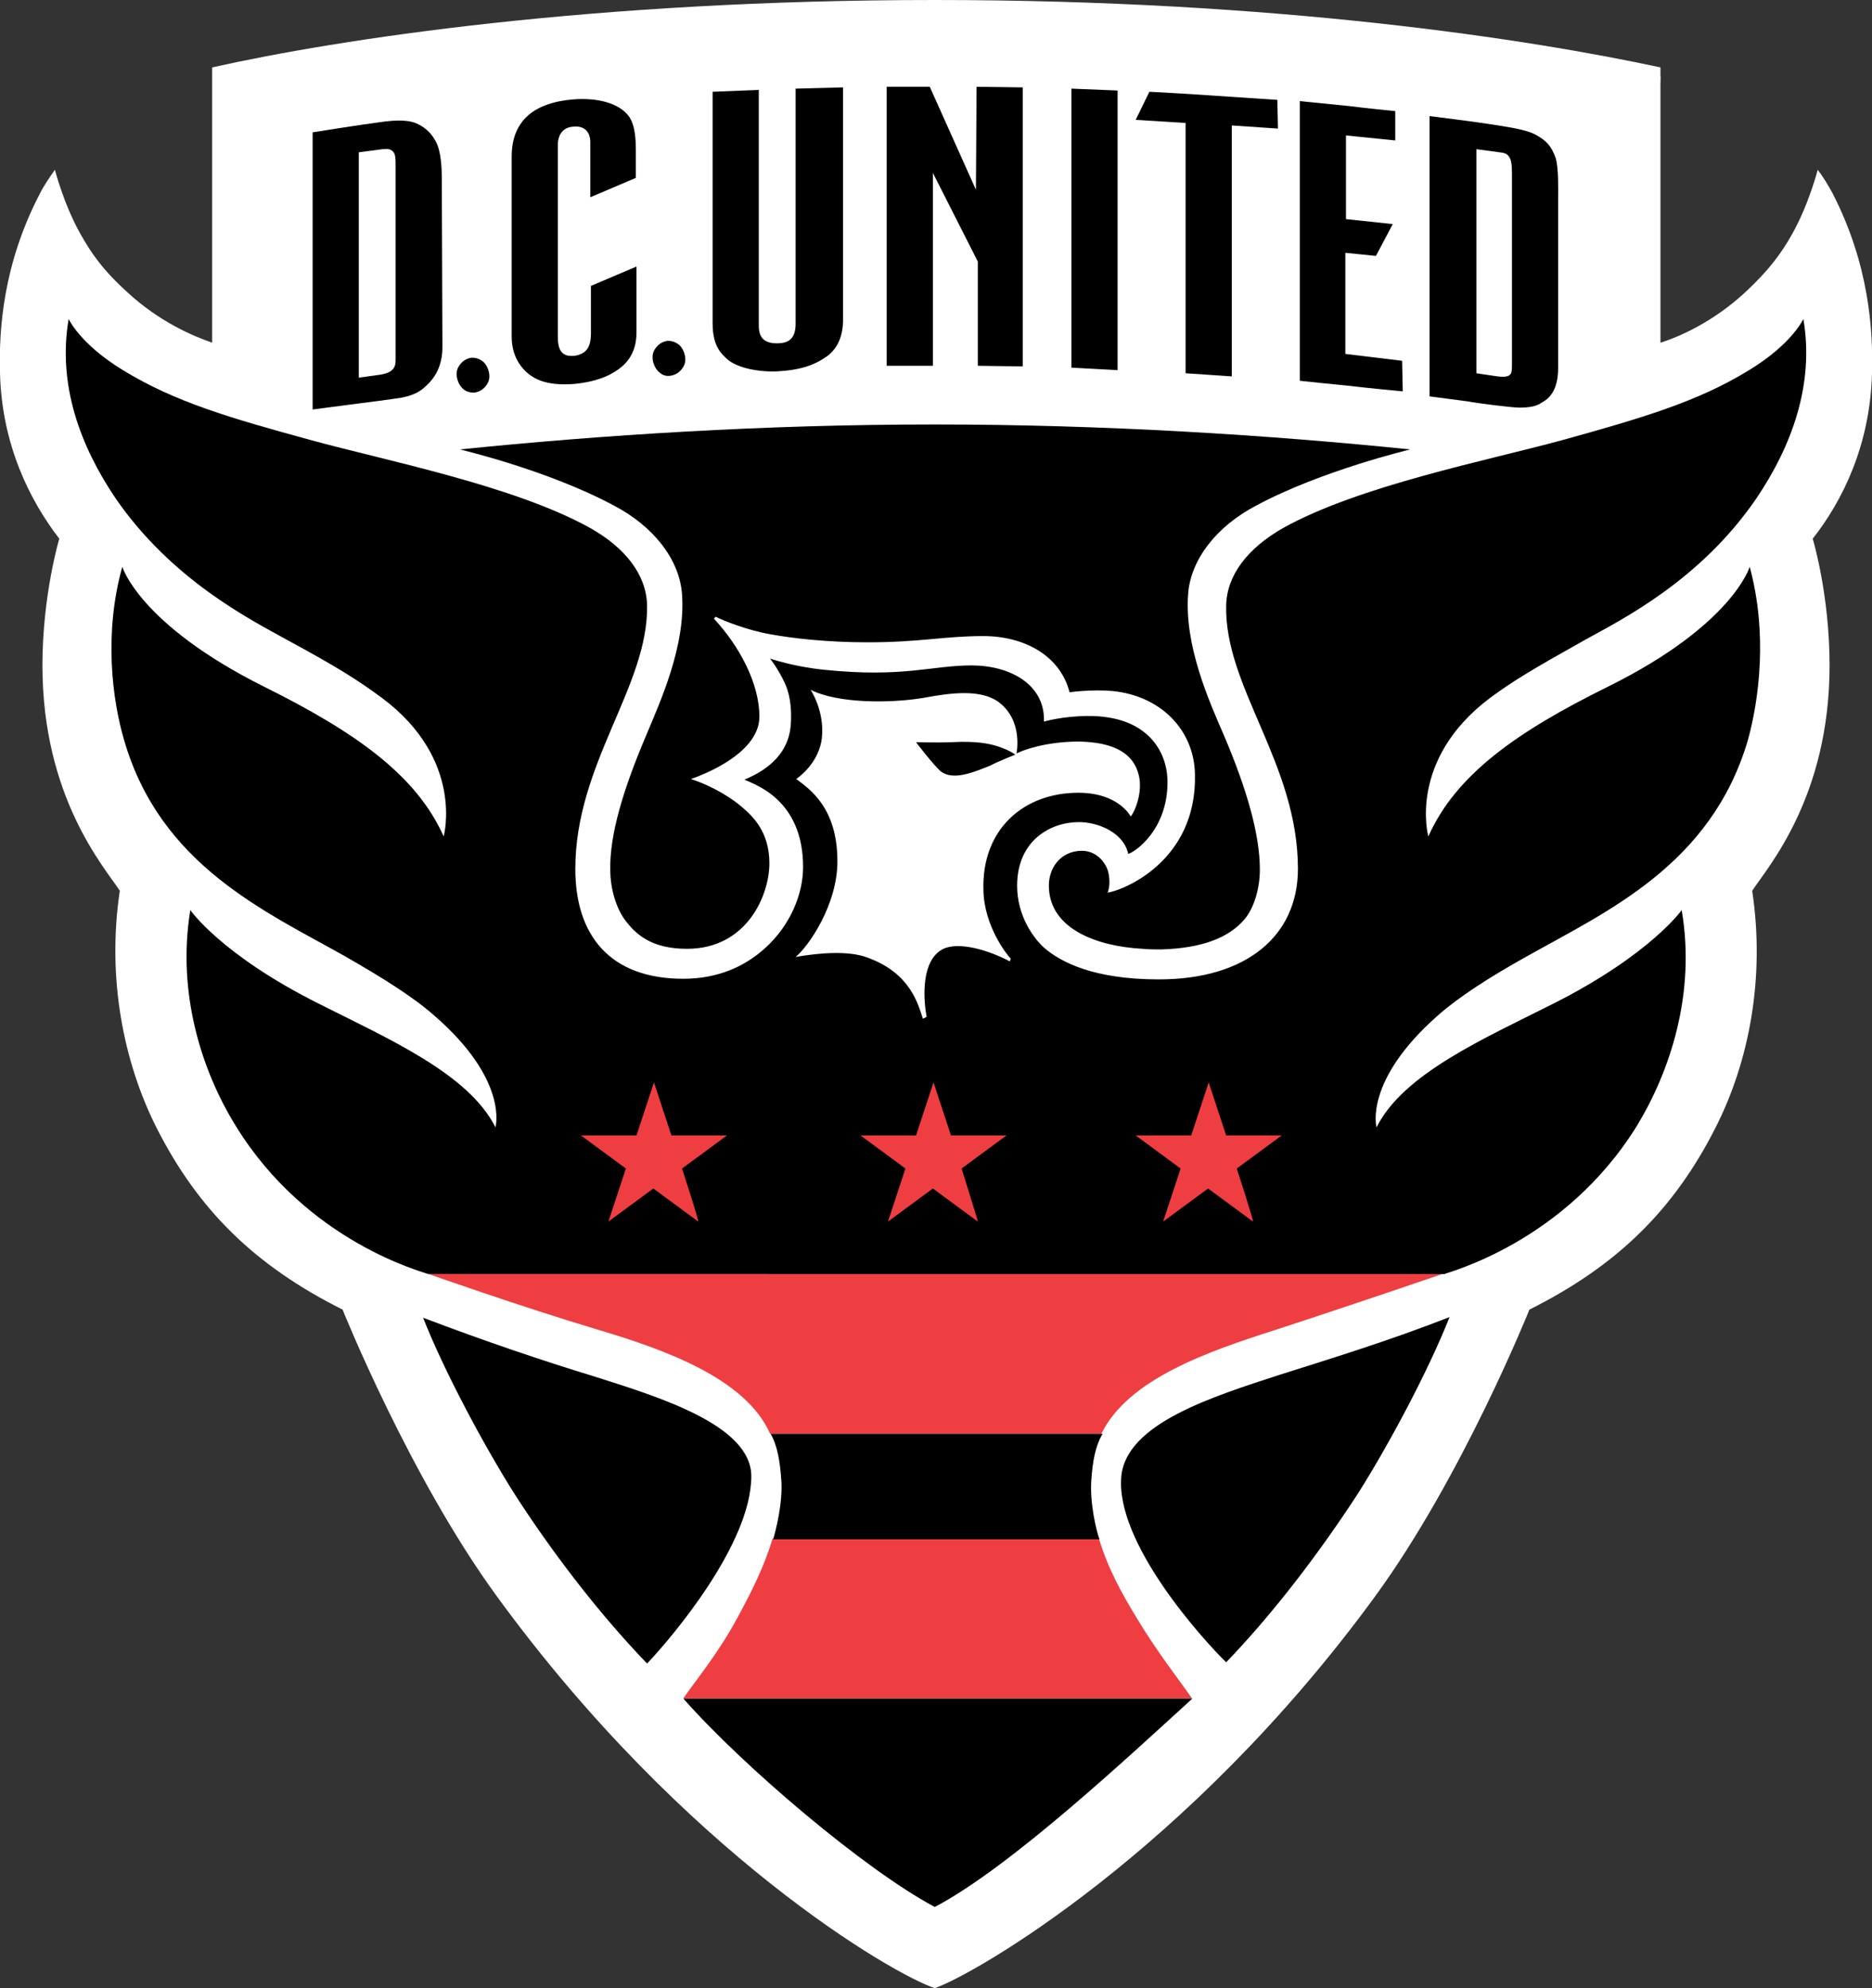 <?xml version="1.0" encoding="utf-8"?>
<!-- Generator: Adobe Illustrator 21.1.0, SVG Export Plug-In . SVG Version: 6.00 Build 0)  -->
<!DOCTYPE svg PUBLIC "-//W3C//DTD SVG 1.1//EN" "http://www.w3.org/Graphics/SVG/1.1/DTD/svg11.dtd">
<svg version="1.1"
	 id="svg2" inkscape:version="0.48.5 r10040" sodipodi:docname="D.C._United_logo_(2016).svg" xmlns:cc="http://creativecommons.org/ns#" xmlns:dc="http://purl.org/dc/elements/1.1/" xmlns:inkscape="http://www.inkscape.org/namespaces/inkscape" xmlns:rdf="http://www.w3.org/1999/02/22-rdf-syntax-ns#" xmlns:sodipodi="http://sodipodi.sourceforge.net/DTD/sodipodi-0.dtd" xmlns:svg="http://www.w3.org/2000/svg"
	 xmlns="http://www.w3.org/2000/svg" xmlns:xlink="http://www.w3.org/1999/xlink" x="0px" y="0px" width="300px" height="318.5px"
	 viewBox="0 0 300 318.5" style="enable-background:new 0 0 300 318.5;" xml:space="preserve">
<rect x="0" y="0" width="300" height="318.5" fill="#333333" stroke="none"/>
<style type="text/css">
	.st0{fill:#FFFFFF;}
	.st1{fill:none;}
	.st2{fill:#EF3E42;}
</style>
<path d="M291.9,38c-2,5-6.3,9.7-10.6,13.5c-5.2,4.5-14.1,8.6-19.4,9.4V13.9c-6.8-1.4-46.4-9.8-111.9-9.8C84.5,4.2,45,12.5,38.2,13.9
	v46.9c-5.4-0.9-14.3-5-19.4-9.4C14.4,47.7,10.1,43,8.1,38c-2.7,6.2-3.7,14.1-3.5,20.9C5,70.8,9,77.6,14.5,85.6c0,0-4,8.5-3.1,25.2
	c0.7,14.2,8.9,25.7,12.7,30.9c-4.3,25,7.3,42,14.4,50.1c8.7,10,20.4,15.2,20.4,15.2c3.7,9.8,13.4,31.5,26.4,48.4
	c15.8,20.5,38.7,44.4,64.4,57.8c25.8-13.4,49.1-37.4,64.9-57.8c13-16.9,22.7-38.5,26.4-48.4c0,0,11.7-5.2,20.4-15.2
	c7.1-8.2,18.6-25.1,14.4-50.1c3.8-5.2,11.9-16.8,12.7-30.9c0.9-16.7-3.1-25.2-3.1-25.2c5.5-8,9.5-14.8,9.9-26.8
	C295.6,52.1,294.5,44.2,291.9,38"/>
<path class="st0" d="M300,59.8c-0.3,11.5-4.7,20.4-9.5,26.5c0,0,2.7,8.9,2.7,20.3c0,21.1-9.9,32.3-12.4,36.1c2.1,14-0.5,27.4-5.9,38
	c-6.6,13-15.6,22-29.8,29.1c0,0-10.7,26.7-24.7,45.9c-30,41.1-64.6,60.8-70.6,62.8c-6.5-2.1-40.1-21.5-70.2-62.8
	c-14-19.2-24.7-45.9-24.7-45.9c-14.2-7.1-23.2-16.1-29.8-29.1c-5.3-10.5-8-24-5.9-38c-2.5-3.8-12.4-15-12.4-36.1
	c0-11.3,2.7-20.3,2.7-20.3c-4.7-6.1-9.2-15-9.5-26.5C-0.2,52.8,0.5,42.3,6.4,31c0.7-1.4,1.7-2.8,2.4-3.8c0,0,1.4,5.5,4.1,10.3
	c1.7,3,3.5,5.7,7.6,9.4c5,4.6,10.3,6.9,13.5,8l0-44.1C54.1,6.3,94.9,0,149.8,0c54.9,0,95.4,6.3,116.3,10.8l0,44.1
	c3.2-1,8.5-3.4,13.5-8c4-3.7,5.9-6.4,7.6-9.4c2.7-4.8,4.1-10.3,4.1-10.3c0.7,0.9,1.6,2.3,2.4,3.8C299.5,42.3,300.2,52.8,300,59.8"/>
<sodipodi:namedview  bordercolor="#666666" borderopacity="1" fit-margin-bottom="0" fit-margin-left="0" fit-margin-right="0" fit-margin-top="0" gridtolerance="10" guidetolerance="10" id="namedview4" inkscape:current-layer="g160" inkscape:cx="2.7547816" inkscape:cy="21.973143" inkscape:pageopacity="0" inkscape:pageshadow="2" inkscape:window-height="838" inkscape:window-maximized="1" inkscape:window-width="1600" inkscape:window-x="-8" inkscape:window-y="-8" inkscape:zoom="90.509668" objecttolerance="10" pagecolor="#ffffff" showgrid="false">
	</sodipodi:namedview>
<rect x="0" y="0" class="st1" width="300" height="318.5"/>
<path id="path3033" inkscape:connector-curvature="0" sodipodi:nodetypes="cccccccccccccc" class="st0" d="M150.4,315
	c45.8-26.1,73.4-63.7,91.9-107c19-10.8,37.5-22.4,36.8-67c11.4-14.3,12.2-31.8,9.2-54.7c8.8-17,10.5-34.9,3.4-56.3
	c-4.2,17.6-15.3,20.1-27.8,26.6l2.2-44.3c-73.3-13-149.7-14.3-230.2,0l0.8,44.5c-12.7-6-28.4-8.9-28.6-27.4
	C2.7,47.8-0.5,63.2,11,81.6c-4.4,26.8-1,47,11.9,59.4c-5.4,37.2,9.8,55.7,34.6,65.7C68.3,250.3,100.8,285.5,150.4,315z"/>
<g id="g156" transform="translate(-0.389,-189.123)">
	<path id="path158" inkscape:connector-curvature="0" class="st2" d="M204.7,402.2c12.3-4,26.9-9,26.9-9l-162.6,0c0,0,15,5.3,27.4,9
		c10.7,3.2,23.5,7.8,27.4,16.6h53.1C181.2,410,194.1,405.6,204.7,402.2 M118.5,448.4c-3,5.6-6.9,10.3-8.6,12.8h81.5
		c-1.7-2.5-5.5-7.3-8.8-12.8c-2.5-4.1-4.7-8.1-6.1-12.8h-52.3C122.9,440,120.8,444.2,118.5,448.4 M191.3,371.1h-9l7.2,5.3l-2.8,8.5
		l7.2-5.3l7.2,5.3l-2.8-8.5l7.2-5.3h-8.9l-2.8-8.5L191.3,371.1z M147.2,371.1h-8.9l7.2,5.3l-2.8,8.5l7.2-5.3l7.2,5.3l-2.8-8.5
		l7.2-5.3h-8.9l-2.8-8.5C150,362.6,147.2,371.1,147.2,371.1z M105.3,362.6l2.8,8.5h8.9l-7.2,5.3l2.8,8.5l-7.2-5.3l-7.2,5.3l2.8-8.5
		l-7.2-5.3h8.9C102.5,371.1,105.3,362.6,105.3,362.6z"/>
</g>
<path d="M204.7,16c0,0-7.5-0.5-10.5-0.7c-4.2-0.3-10-0.6-10-0.6l-2.2,4.5l8,0.5v40.1c0,0,7.5,0.5,7.4,0.5V20.1l7.4,0.5L204.7,16z"/>
<path d="M224.7,57.8l-9.1-1.1l0-16.2l4.9,0.5l2.7-5.1l-7.5-0.8V21.7l7.9,0.8l0-4.7c0,0-5.1-0.5-7.3-0.8c-1.9-0.2-8-0.8-8-0.8v44.8
	c0,0,5.6,0.6,7.8,0.8c2.4,0.3,8.7,0.9,8.7,0.9L224.7,57.8z"/>
<polygon points="179.1,14.5 171.7,14.2 171.7,58.9 179.1,59.3 "/>
<polyline points="163.9,14 156.5,13.9 156.4,30.4 149,13.9 142.1,13.9 142.1,58.6 149.5,58.6 149.5,27.7 156.7,41.9 156.7,58.6 
	163.9,58.7 163.9,14 "/>
<path d="M135,14l-7.5,0.2v37.7c0,2.7-1.5,3.1-3,3.1c-1.9,0-2.9-0.8-2.9-2.8V14.4l-7.4,0.3v37.1c0,3.9,1.6,5,2.3,5.7
	c1.4,1.3,4.6,2.1,7.9,2c3.9-0.2,6.1-1,8.1-2.4c1.8-1.3,2.6-3.4,2.6-5.8V14"/>
<path d="M92.2,15.9c-1.3,0.1-5.5,0.4-8,3c-2.3,2.4-2.2,5.5-2.2,6.6v28.4c0,2.6,1,4.6,2.7,6c0.8,0.6,2.6,2,7.4,1.6
	c4.1-0.4,6.3-1.7,7.6-2.8c2.2-1.9,2.3-4.4,2.3-5.5l0-10.5l-7.3,3.1l0,7.6c0,2.3-0.8,3.3-2.6,3.6c-1.2,0.1-2.7,0-2.7-2.9V23.2
	c0-1.7,0.9-2.8,2.4-2.9c1.5-0.2,2.8,0.5,2.8,2.5l0,8.8l7.3-3.1l0-4.3c0-2.3-0.2-4.1-1-5.4C99.2,16.3,95.3,15.7,92.2,15.9"/>
<path d="M107.4,60.2c0.7-0.1,1.3-0.4,1.8-1c0.5-0.6,0.7-1.2,0.6-2c-0.1-0.7-0.4-1.4-0.9-1.9c-0.6-0.5-1.2-0.7-1.9-0.7
	c-0.7,0.1-1.3,0.4-1.8,1c-0.5,0.6-0.7,1.2-0.6,2c0.1,0.7,0.4,1.4,0.9,1.9C106.1,60.1,106.7,60.3,107.4,60.2"/>
<path d="M76,62.9c0.7-0.1,1.3-0.4,1.8-1c0.5-0.6,0.7-1.2,0.6-2c-0.1-0.7-0.4-1.4-0.9-1.9c-0.6-0.5-1.2-0.7-1.9-0.7
	c-0.7,0.1-1.3,0.4-1.8,1c-0.5,0.6-0.7,1.2-0.6,2c0.1,0.7,0.4,1.4,0.9,1.9C74.6,62.7,75.2,62.9,76,62.9"/>
<path d="M249.7,31.6c0-1.1,0.1-4.7-0.4-6.3c-0.7-2-1.6-2.8-3-3.6c-1.3-0.8-3.6-1.2-6.8-1.7c-3.1-0.5-10.4-1.4-10.4-1.4v44.9
	c0,0,4.6,0.6,6.1,0.8c1.5,0.3,7.1,1,8.3,1c2.5,0,3.1-0.5,3.9-1c1.5-0.9,2.3-2.7,2.3-5.3L249.7,31.6z"/>
<path d="M70.8,28.4c0-1.3-0.1-4.3-1-5.8c-0.8-1.5-1.9-2.3-3-2.8c-1.1-0.5-2.8-0.7-6.1-0.2c-3.1,0.4-10.6,1.6-10.6,1.6l0,44.4
	c0,0,4.5-0.6,6.1-0.8c1.7-0.2,7-0.9,8.2-1.1c2.5-0.5,3.4-1.4,4.1-2.1c1.5-1.4,2.4-3.4,2.4-6L70.8,28.4z"/>
<path d="M149.8,305.5c12.2-6.4,31.4-24.4,41.3-33.4l-81.6,0C119.1,283,138.7,299.6,149.8,305.5"/>
<path d="M123.5,229.7c1.1,1.9,1.5,4.5,1.7,7.3c0.3,3.7-0.9,8.3-1.3,9.6h52.3c-0.5-1.3-1.6-5.9-1.3-9.6c0.2-2.8,0.6-5.3,1.8-7.3
	H123.5z"/>
<path d="M179.7,236.5c-1,10.7,13.2,26.3,16.8,29.8c8.1-8.4,15.5-18.4,21.1-27c5-7.9,11.3-19.7,14.7-28.3c-10,3.9-18.9,6.6-27.4,9.3
	C194.5,223.7,180.5,228,179.7,236.5"/>
<path d="M95.2,220.5c-8.2-2.5-17.4-5.6-27.4-9.4c3.4,8.6,9.7,20.4,14.7,28.3c5.6,8.7,13.1,18.7,21.2,27.1c4-4.2,16.7-19.2,16.7-30
	C120.4,228.3,105.6,223.8,95.2,220.5"/>
<path d="M280.4,90.8c2.9,10.7,1.5,21.3-0.3,27.8c-5.9,20-22.6,27.4-35.4,34.6c-6.1,3.4-10.9,6.5-14.3,9.5
	c-11.9,10.5-9.8,17.9-9.8,17.9c4.3-8.6,17.2-14.2,28.5-19.9c15.4-7.8,20.4-14.9,20.4-14.9c2.3,13.4-1.9,25.9-7.2,34.6
	c-11.6,18.7-30.3,23.4-30.8,23.7H68.6c-0.6-0.3-19.3-5-30.8-23.7c-5.4-8.7-9.5-21.2-7.3-34.6c0,0,4.9,7.1,20.4,14.9
	c11.3,5.7,24.2,11.3,28.5,19.9c0,0,2.2-7.5-9.8-17.9c-3.4-3-8.2-6-14.3-9.5c-12.8-7.2-29.6-14.6-35.4-34.6
	c-1.9-6.4-3.3-17.1-0.3-27.8c0,0,2.7,9.2,22.7,19.2c14.5,7.2,24.4,14.1,28.8,24c0,0,3.4-12.3-9.9-22.2c-3.8-2.8-6.9-4.8-15.4-9.4
	c-5.6-3.1-18.3-9.5-27.3-22.6c-5.6-8.3-9.3-18.1-7.5-28.7c0,0,1.8,4,8.7,8.2C28,64.4,37,67,49.8,70.5c12,3.3,32.6,7.3,44.8,14.1
	c5.5,3.1,9,7.4,9.1,12.4c0.2,13-11.5,25.3-11.5,42.2c0,10.6,5.5,17.6,17.3,17.6c5.6,0,9.9-2,13.1-4.9c4-3.6,6.1-8.6,6.1-13
	c0-10.8-7.7-13.2-9.4-14c4.1-1.7,7-4.4,7.4-8.5c0.3-3.3-0.3-5.6-0.9-6.9c-1.1-2.4-2.4-4-2.4-4s3.7,1.3,8.7,1.8
	c12.7,1.3,17.2-0.7,23.6-0.7c6.1,0,11.8,3,11.6,9c0,0,3-0.9,7.2-0.9c9.3,0,12.6,5.6,12.6,10.6c0,7.5-5,11.1-6.3,11.5
	c-0.7-3.4-4.8-5.1-7.9-5.1c-4.5,0-9.9,2.9-9.9,10.2c0,4.9,2.7,8.5,4.4,10c2.6,2.2,7.8,5,18.3,5c14.2,0,22.3-7.1,22.3-17.7
	c0-16.9-11.8-29.1-11.5-42.2c0.1-4.9,3.5-9.2,9.1-12.4c12.2-6.8,32.7-10.8,44.8-14.1C263,67,272,64.4,280.3,59.3
	c6.9-4.2,8.7-8.2,8.7-8.2c1.8,10.5-1.9,20.4-7.5,28.7c-9,13.2-21.7,19.5-27.3,22.6c-8.4,4.7-11.6,6.6-15.4,9.4
	c-13.3,10-9.9,22.2-9.9,22.2c4.4-9.9,14.2-16.8,28.8-24C277.7,100.1,280.4,90.8,280.4,90.8"/>
<path d="M199.5,147.2c1.4-1.7,2.4-4.7,2.4-7.9c0-5.5-2-12.7-5.8-21.6c-2.4-5.5-6.3-14.3-5.7-22.5c0.4-5.6,4.6-10.9,10.9-14.2
	c10.4-5.6,24.7-9,24.7-9c-22.5-2.3-48.9-4-76.2-4c-27.5,0-53.5,1.7-76.1,4c0,0,14.1,3.3,24.7,9c6.3,3.3,10.5,8.6,10.9,14.2
	c0.6,8.2-3.4,17-5.7,22.5c-3.8,8.9-5.9,16.1-5.8,21.6c0,3.2,1,6.2,2.3,8c1.7,2.3,4.2,4.7,10,4.7c9.6,0,13.2-8.6,13.2-13.7
	c0-5-2.6-7.5-4.5-9.1c-2.6-2.2-6.1-3.8-8.1-4.4c0,0,11-3.5,11-10c0-5.3-3.2-11.3-7.3-15.7l0.3-0.3c1.1,0.6,5.2,2.2,8.7,2.8
	c3.8,0.7,9.4,1.3,15.6,1.3c8.5,0,12.3-1,18.6-1c6.5,0,12.3,3.1,13.8,9c0,0,3.5-0.5,6.9-0.2c7.8,0.8,13.1,6.3,13.2,13.4
	c0.3,14-11.7,18.6-14,18.9c0,0,0.5-1.1,0.2-2.8c-0.2-1.7-1.8-3.9-4.3-3.9c-3.6,0-5.5,3-5.3,6c0.3,6.5,7.6,9.3,15,9.7
	c1.1,0.1,1.9,0.1,3,0.1C192.7,151.9,197,150.2,199.5,147.2"/>
<path class="st0" d="M62.8,59.3c-0.4,0.4-1.2,0.6-1.7,0.7l-3.6,0.5l0-36.1l3.8-0.5c0.9-0.1,1.3,0,1.7,0.4c0.4,0.4,0.4,1.2,0.4,2.5
	l0,30.7C63.4,58.1,63.4,58.8,62.8,59.3"/>
<path class="st0" d="M242.3,58.6c0,0.9-0.1,1.3-0.4,1.5c-0.4,0.3-1.1,0.3-1.9,0.2l-3.4-0.5V23.9l3.7,0.5c1.1,0.1,1.4,0.4,1.7,1
	c0.2,0.4,0.3,1.1,0.3,2.4C242.3,28,242.3,58.6,242.3,58.6z"/>
<path class="st0" d="M162,153.6c-0.7-0.7-4.3-5.3-4.4-11c-0.3-9.8,6.5-15.6,15.2-15.6c6.5,0,8.4,3.8,8.4,3.8
	c0.7-0.8,1.8-3.6,1.4-6.1c-0.7-4.1-4.2-5.8-9.7-5.9c-5.7,0-9.3,1.6-9.3,1.6l-0.7,0.3c0,0,1.1-5.1-2.7-8.1c-2.9-2.3-7.9-1.6-12.2-0.8
	c-5.4,0.9-13.8,0.9-18.1-1.3c0,0,2.3,3.4,1.8,7.8c-0.4,3.3-2.8,5.6-4.1,6.5c2.3,1.7,6.6,4.7,6.6,13.2c0,7-4.7,13.7-6.7,15.3
	c4.1-0.7,8.6-1,11.5,0.1c6.9,2.5,8.1,7.4,8.9,9.8l0.6-0.3c-0.6-3.2-0.8-9,2.5-10.8c2.6-1.4,7.6,0.2,10.8,1.9
	C161.9,154,161.9,153.6,162,153.6"/>
<path d="M162.7,120.9c-0.8-0.6-1.8-1-3-1.4c-1.4-0.4-3.2-0.8-7.2-0.6c-2.5,0.1-5.7,0-5.7,0s2.8,3.7,4,4.7c2,1.5,5.3,0.1,8-1
	C160.1,121.9,162.7,120.9,162.7,120.9"/>
<path class="st2" d="M198.2,187.2l7.2-5.3h-8.9l-2.8-8.5l-2.8,8.5H182l7.2,5.3l-2.8,8.5l7.2-5.3l7.2,5.3
	C201,195.8,198.2,187.2,198.2,187.2z"/>
<path class="st2" d="M154.1,187.2l7.2-5.3h-8.9l-2.8-8.5l-2.8,8.5h-8.9l7.2,5.3l-2.8,8.5l7.2-5.3l7.2,5.3
	C156.8,195.8,154.1,187.2,154.1,187.2z"/>
<path class="st2" d="M109.3,187.2l7.2-5.3h-8.9l-2.8-8.5l-2.8,8.5h-8.9l7.2,5.3l-2.8,8.5l7.2-5.3l7.2,5.3
	C112.1,195.8,109.3,187.2,109.3,187.2z"/>
</svg>
